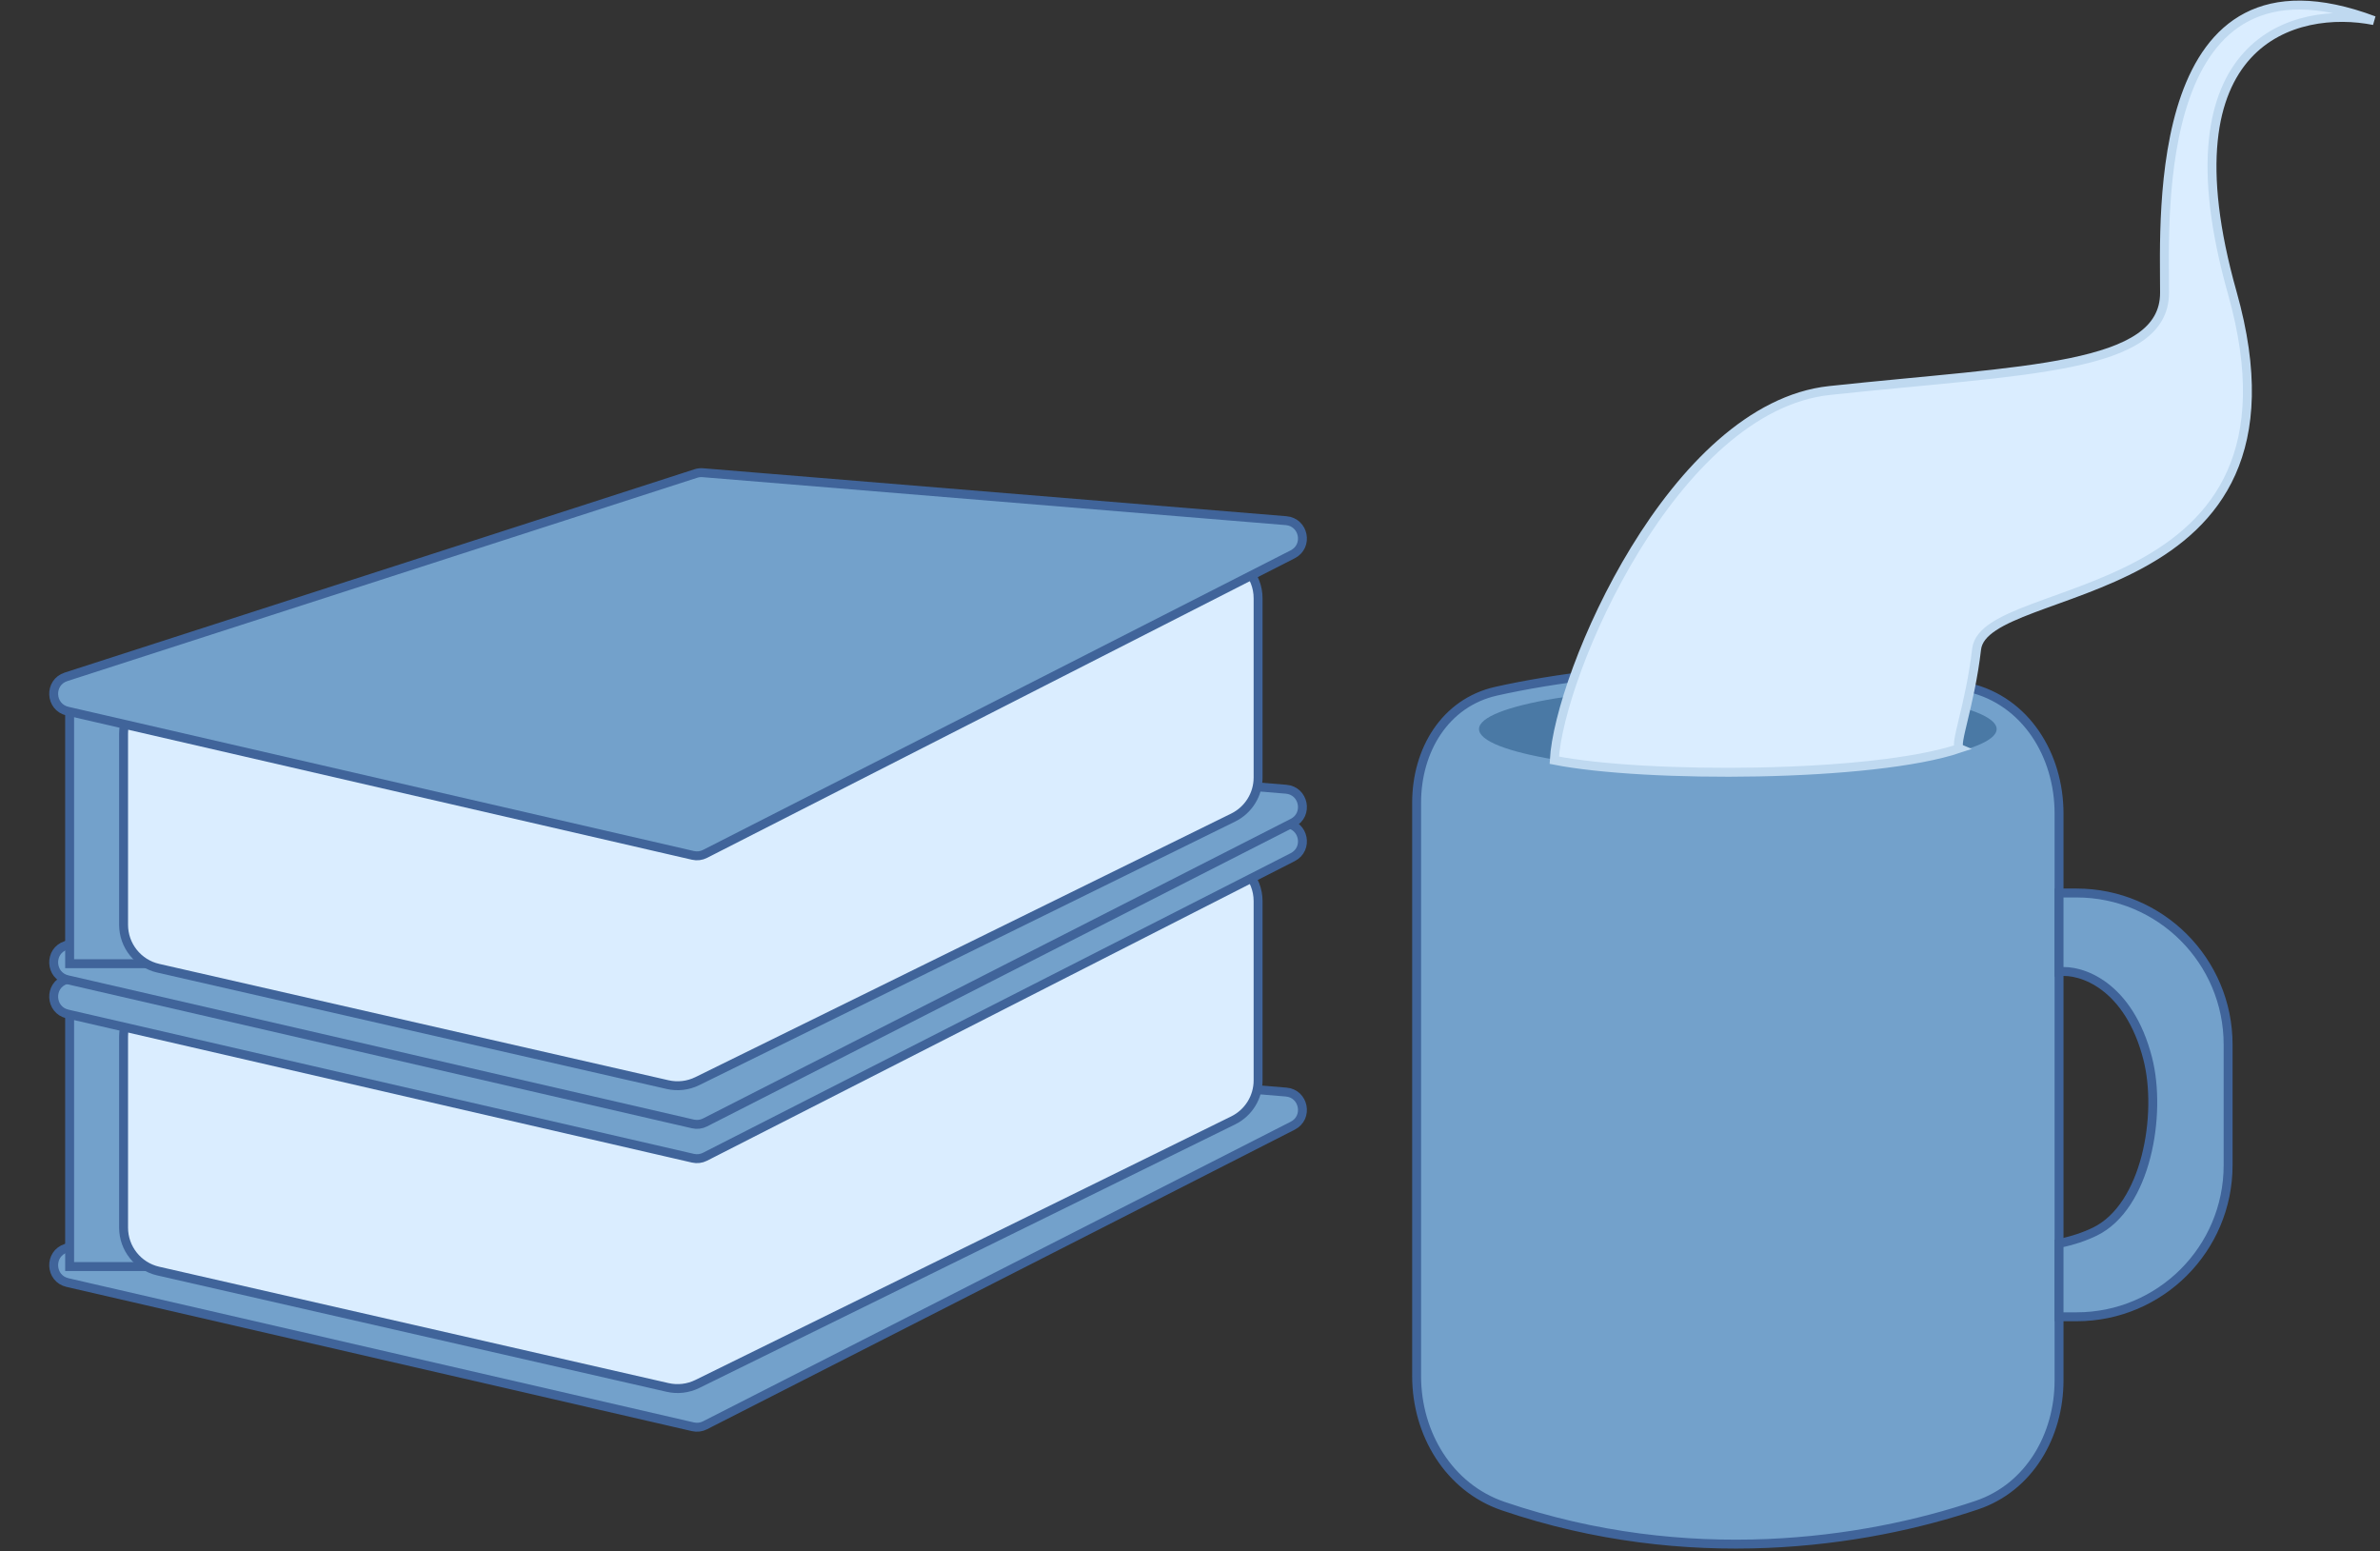 <svg width="267" height="174" viewBox="0 0 267 174" fill="none" xmlns="http://www.w3.org/2000/svg">
<rect x="0" y="0" width="267" height="174" fill="#333333" stroke="none"/>
<path d="M78.067 117.208L7.408 140.015C5.476 140.638 5.595 143.411 7.573 143.867L77.738 160.043C78.196 160.149 78.677 160.09 79.095 159.876L145.022 126.272C146.817 125.358 146.286 122.662 144.278 122.497L78.845 117.118C78.582 117.096 78.318 117.127 78.067 117.208Z" fill="#73A1CB" stroke="#40649A"/>
<path d="M7.811 142.07V111.741H83.865V142.07H7.811Z" fill="#73A1CB" stroke="#40649A"/>
<path d="M13.864 137.703V116.276C13.864 114.142 15.22 112.242 17.238 111.548L77.594 90.793C78.272 90.559 78.992 90.475 79.705 90.544L136.625 96.1C139.186 96.35 141.139 98.503 141.139 101.076V121.188C141.139 123.094 140.056 124.834 138.346 125.675L78.221 155.245C77.192 155.751 76.02 155.888 74.901 155.633L17.751 142.578C15.477 142.058 13.864 140.036 13.864 137.703Z" fill="#DAEDFF" stroke="#40649A"/>
<path d="M78.067 87.084L7.408 109.89C5.476 110.514 5.595 113.287 7.573 113.743L77.738 129.919C78.196 130.025 78.677 129.966 79.095 129.752L145.022 96.148C146.817 95.233 146.286 92.538 144.278 92.373L78.845 86.994C78.582 86.972 78.318 87.003 78.067 87.084Z" fill="#73A1CB" stroke="#40649A"/>
<path d="M78.067 83.238L7.408 106.045C5.476 106.668 5.595 109.441 7.573 109.897L77.738 126.073C78.196 126.179 78.677 126.12 79.095 125.906L145.022 92.302C146.817 91.387 146.286 88.692 144.278 88.527L78.845 83.148C78.582 83.126 78.318 83.157 78.067 83.238Z" fill="#73A1CB" stroke="#40649A"/>
<path d="M7.811 108.1V77.771H83.865V108.1H7.811Z" fill="#73A1CB" stroke="#40649A"/>
<path d="M13.864 103.733V82.306C13.864 80.172 15.22 78.272 17.238 77.578L77.594 56.823C78.272 56.589 78.992 56.505 79.705 56.574L136.625 62.13C139.186 62.379 141.139 64.532 141.139 67.106V87.218C141.139 89.124 140.056 90.864 138.346 91.705L78.221 121.275C77.192 121.781 76.02 121.918 74.901 121.663L17.751 108.607C15.477 108.088 13.864 106.065 13.864 103.733Z" fill="#DAEDFF" stroke="#40649A"/>
<path d="M78.067 53.114L7.408 75.92C5.476 76.544 5.595 79.316 7.573 79.772L77.738 95.949C78.196 96.055 78.677 95.996 79.095 95.782L145.022 62.178C146.817 61.263 146.286 58.568 144.278 58.403L78.845 53.024C78.582 53.002 78.318 53.032 78.067 53.114Z" fill="#73A1CB" stroke="#40649A"/>
<path d="M158.923 90.052V154.361C158.923 160.812 162.533 166.863 168.639 168.944C189.338 176 209.124 173.098 221.771 168.831C227.646 166.849 230.994 161.038 230.994 154.838V91.243C230.994 84.72 227.273 78.636 220.925 77.131C203.927 73.101 181.004 74.576 167.846 77.534C162.099 78.827 158.923 84.16 158.923 90.052Z" fill="#73A1CB" stroke="#40649A"/>
<path d="M232.961 100.169L230.994 100.169V109.005C233.428 108.7 238.825 110.468 240.946 118.756C242.544 124.999 240.801 135.342 235.004 138.156C233.876 138.704 232.549 139.159 230.994 139.476V147.704L232.961 147.704C242.35 147.704 249.961 140.092 249.961 130.704V117.169C249.961 107.78 242.35 100.169 232.961 100.169Z" fill="#73A1CB" stroke="#40649A"/>
<ellipse cx="194.958" cy="81.78" rx="29.035" ry="4.849" fill="#4A79A5"/>
<path d="M205.249 43.803C187.711 45.682 174.889 75.618 174.367 85.275C184.571 87.291 210.105 87.219 219.843 83.937C219.176 83.635 221.013 79.163 221.745 72.817C222.661 64.884 260.494 68.546 250.426 32.842C242.371 4.279 257.663 0.585 266.317 2.308C241.263 -7.087 242.829 24.23 242.829 32.842C242.829 41.454 227.17 41.454 205.249 43.803Z" fill="#DAEDFF" stroke="#BFD9F0"/>
</svg>

